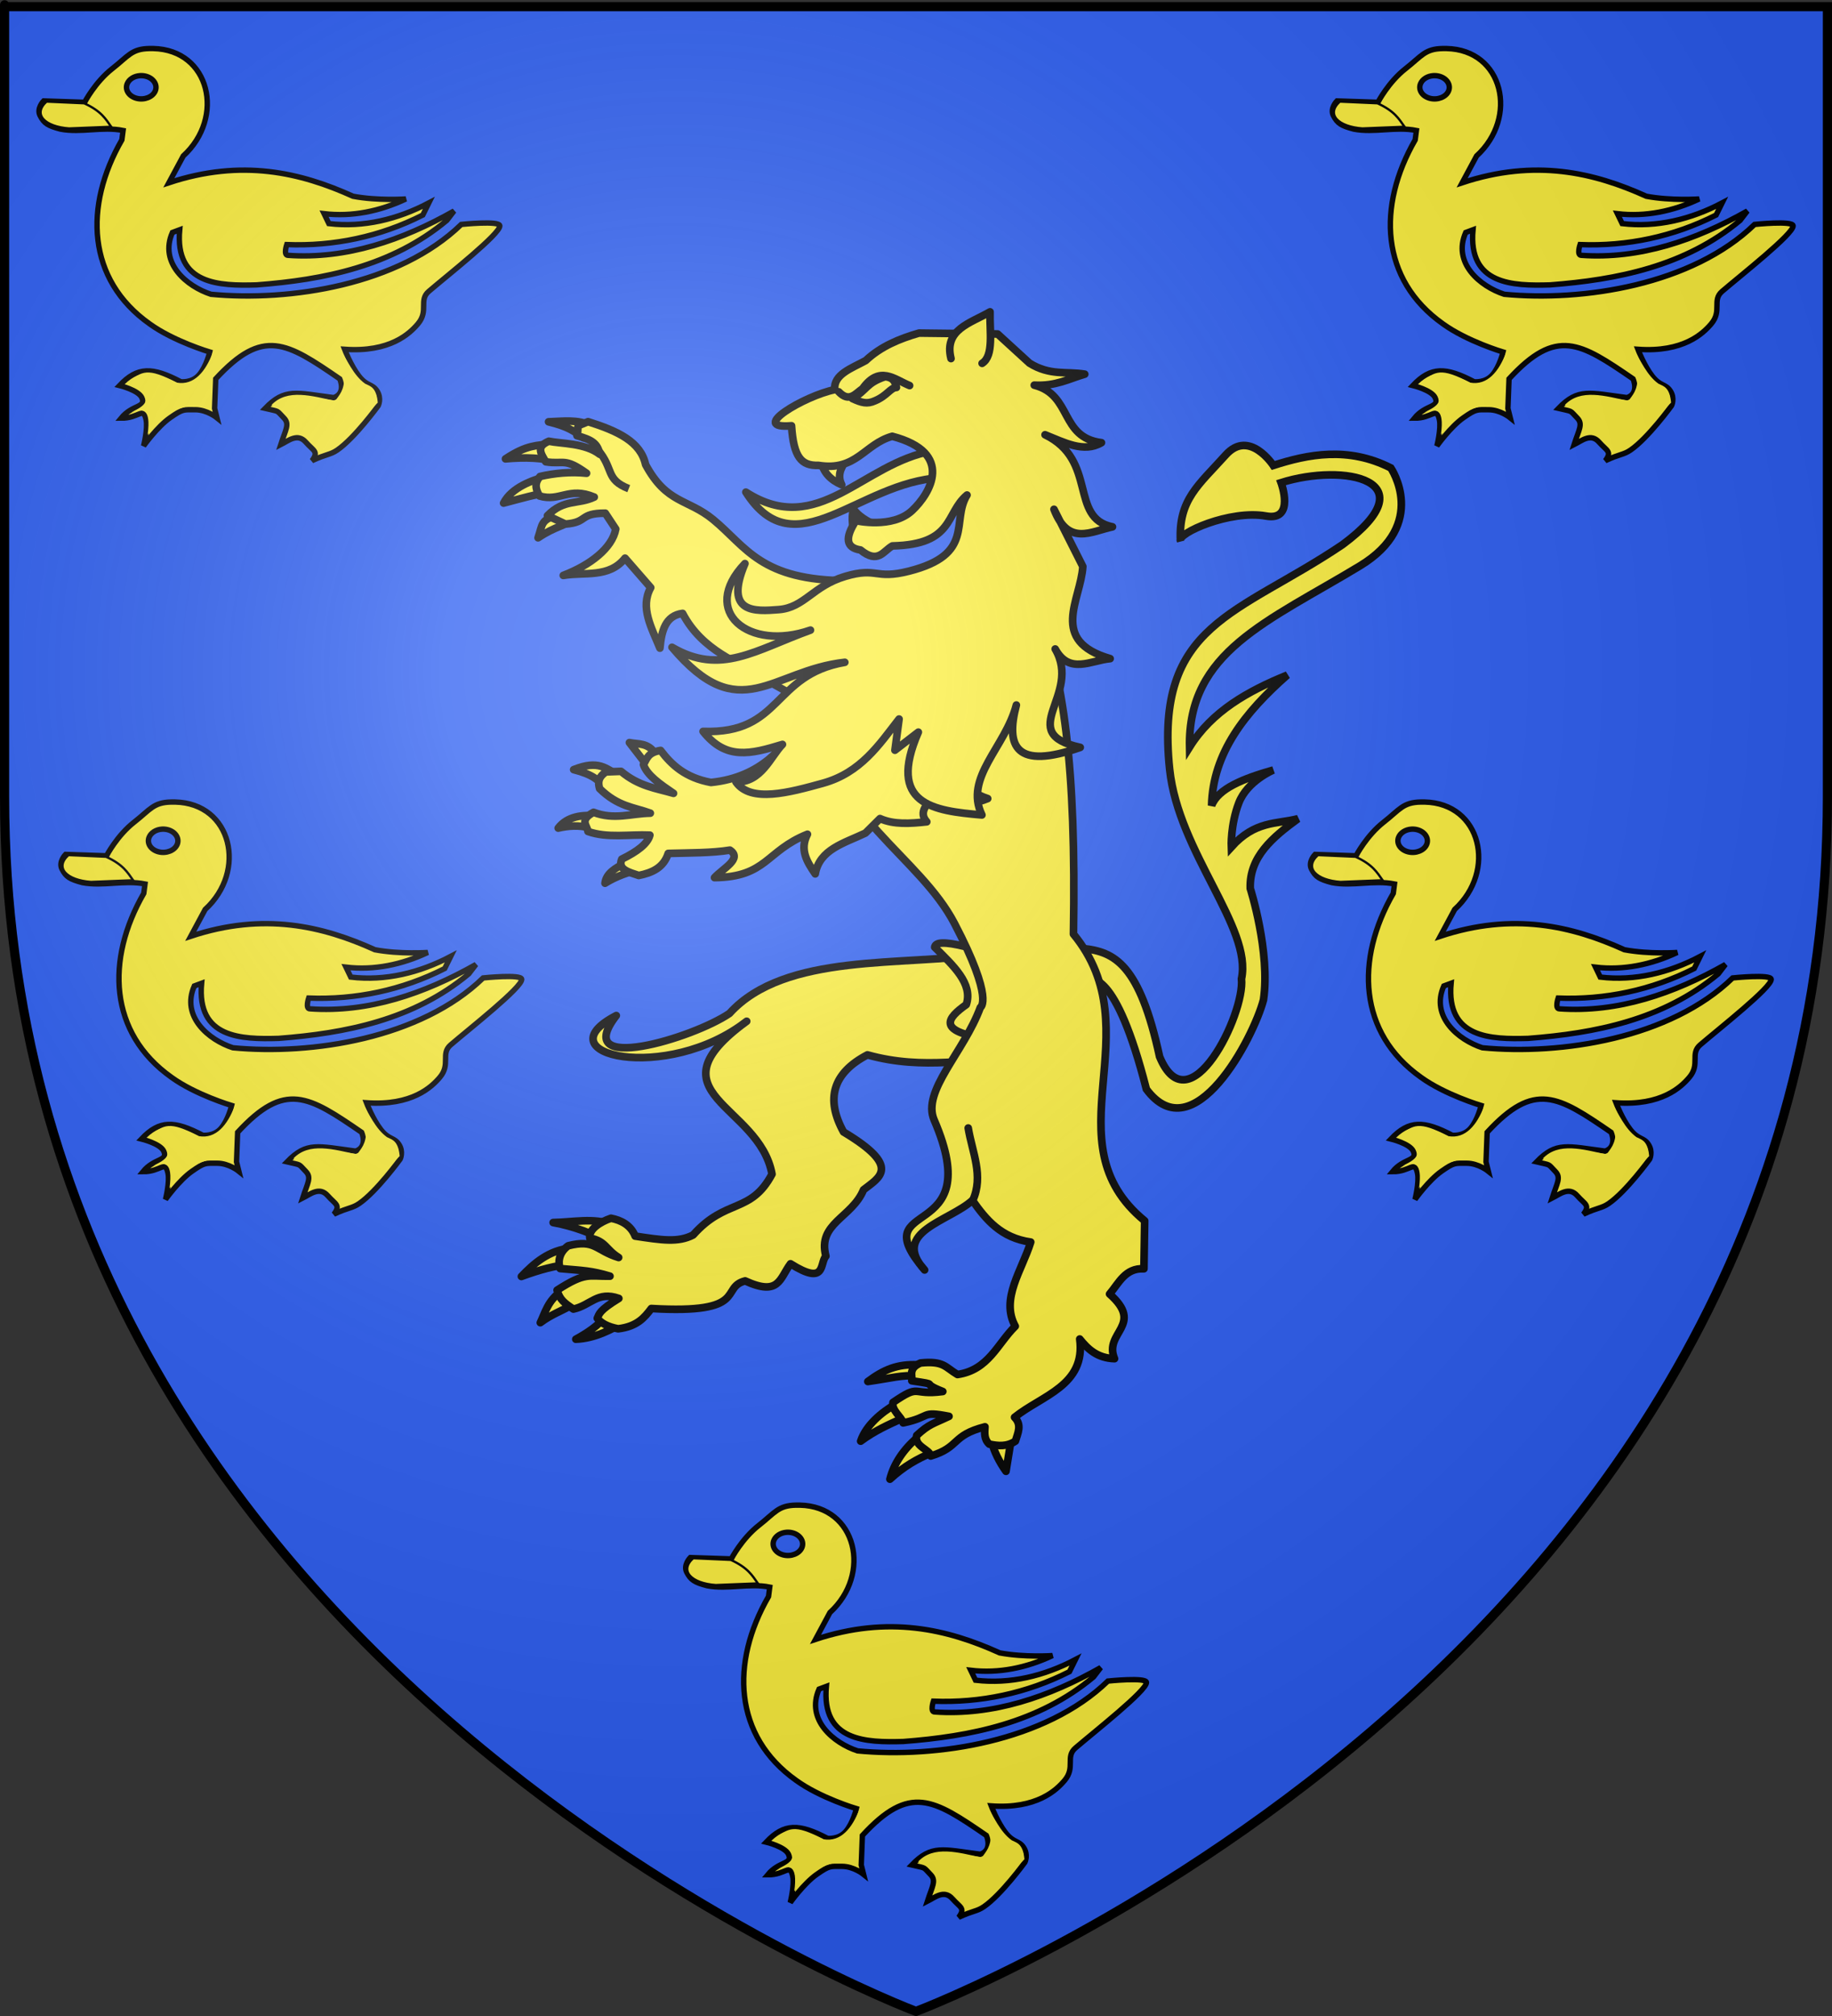<?xml version="1.0" encoding="UTF-8" standalone="no"?>
<svg
   xmlns:dc="http://purl.org/dc/elements/1.1/"
   xmlns:cc="http://web.resource.org/cc/"
   xmlns:rdf="http://www.w3.org/1999/02/22-rdf-syntax-ns#"
   xmlns:svg="http://www.w3.org/2000/svg"
   xmlns="http://www.w3.org/2000/svg"
   xmlns:xlink="http://www.w3.org/1999/xlink"
   xmlns:sodipodi="http://sodipodi.sourceforge.net/DTD/sodipodi-0.dtd"
   xmlns:inkscape="http://www.inkscape.org/namespaces/inkscape"
   height="660"
   width="600"
   version="1.0"
   id="svg2"
   sodipodi:version="0.32"
   inkscape:version="0.45.1"
   sodipodi:docname="Blason_ville_fr_Rignac_(Aveyron).svg"
   sodipodi:docbase="E:\Mes documents\Mes images\Héraldique\Réalisations\Communes européennes\France\12 - Aveyron"
   inkscape:export-filename="/Users/olivier/Desktop/Blason Rouge/Blason_Vide_3D.png"
   inkscape:export-xdpi="144"
   inkscape:export-ydpi="144"
   inkscape:output_extension="org.inkscape.output.svg.inkscape">
  <rect width="100%" height="100%" fill="#333333" stroke="none"/>
  <sodipodi:namedview
     inkscape:window-height="723"
     inkscape:window-width="1024"
     inkscape:pageshadow="2"
     inkscape:pageopacity="0.0"
     guidetolerance="10.0"
     gridtolerance="10.0"
     objecttolerance="10.0"
     borderopacity="1.0"
     bordercolor="#666666"
     pagecolor="#ffffff"
     id="base"
     showgrid="false"
     height="660px"
     inkscape:zoom="0.80151481"
     inkscape:cx="300"
     inkscape:cy="329.99986"
     inkscape:window-x="-4"
     inkscape:window-y="-4"
     inkscape:current-layer="layer3" />
  <desc
     id="desc4">Flag of Canton of Valais (Wallis)</desc>
  <defs
     id="defs6">
    <linearGradient
       id="linearGradient2893">
      <stop
         style="stop-color:white;stop-opacity:0.314;"
         offset="0"
         id="stop2895" />
      <stop
         id="stop2897"
         offset="0.19"
         style="stop-color:white;stop-opacity:0.251;" />
      <stop
         style="stop-color:#6b6b6b;stop-opacity:0.125;"
         offset="0.6"
         id="stop2901" />
      <stop
         style="stop-color:black;stop-opacity:0.125;"
         offset="1"
         id="stop2899" />
    </linearGradient>
    <radialGradient
       inkscape:collect="always"
       xlink:href="#linearGradient2893"
       id="radialGradient3163"
       gradientUnits="userSpaceOnUse"
       gradientTransform="matrix(1.353,0,0,1.349,-77.629,-85.747)"
       cx="221.445"
       cy="226.331"
       fx="221.445"
       fy="226.331"
       r="300" />
  </defs>
  <g
     inkscape:groupmode="layer"
     id="layer3"
     inkscape:label="Fond écu"
     style="display:inline">
    <path
       id="path2855"
       style="fill:#2b5df2;fill-opacity:1;fill-rule:evenodd;stroke:none;stroke-width:1px;stroke-linecap:butt;stroke-linejoin:miter;stroke-opacity:1"
       d="M 300,658.5 C 300,658.5 598.5,546.18 598.5,260.728 C 598.5,-24.723 598.5,2.176 598.5,2.176 L 1.5,2.176 L 1.5,260.728 C 1.5,546.18 300,658.5 300,658.5 z "
       sodipodi:nodetypes="cccccc" />
    <g
       id="g3178"
       transform="translate(163.687,100.883)"
       style="fill:#fcef3c;fill-opacity:1">
      <g
         style="fill:#fcef3c;fill-opacity:1;stroke:#000000;stroke-width:3.925;stroke-miterlimit:4;stroke-dasharray:none;stroke-opacity:1"
         transform="matrix(0.626,0.118,-0.118,0.626,28.994,-34.235)"
         id="g3046">
        <path
           d="M 325.011,344.379 C 327.553,343.463 339.117,335.946 366.241,394.098 C 396.148,421.712 415.485,357.991 416.912,337.863 C 415.919,313.024 399.624,282.82 399.624,282.82 C 396.067,266.891 406.098,254.844 417.111,243.078 C 406.598,247.991 395.649,248.094 386.112,263.744 C 386.112,263.744 383.529,252.616 385.715,240.694 C 387.901,228.771 400.022,220.823 400.022,220.823 C 385.79,227.945 373.84,235.447 372.203,244.668 C 367.771,217.809 380.365,194.192 398.035,171.543 C 379.634,183.396 363.401,196.984 355.511,217.246 C 345.447,169.253 382.973,146.52 424.264,109.545 C 455.255,81.795 430.623,57.086 430.623,57.086 C 406.947,50.18 387.318,58.137 371.01,67.022 C 371.01,67.022 355.39,50.728 345.973,66.227 C 335.051,84.201 326.316,93.314 331.268,113.917 C 328.714,110.512 353.294,93.408 372.203,93.251 C 387.425,93.125 376.574,74.97 376.574,74.97 C 406.481,58.954 451.453,59.431 413.534,100.405 C 367.327,146.095 325.877,157.988 347.562,230.361 C 359.879,271.466 404.467,302.447 403.797,329.318 C 408.964,346.68 391.637,409.788 369.818,376.413 C 350.935,331.681 337.128,327.713 320.809,329.103 L 325.011,344.379 z "
           style="fill:#fcef3c;fill-opacity:1;fill-rule:evenodd;stroke:#000000;stroke-width:3.925;stroke-linecap:butt;stroke-linejoin:miter;stroke-miterlimit:4;stroke-dasharray:none;stroke-opacity:1;display:inline"
           id="path2030"
           sodipodi:nodetypes="ccccccsccccsccscsccscccc" />
      </g>
      <path
         id="path3249"
         style="fill:#fcef3c;fill-opacity:1;fill-rule:evenodd;stroke:#000000;stroke-width:2.5;stroke-linecap:round;stroke-linejoin:round;stroke-miterlimit:4;stroke-dasharray:none;stroke-opacity:1"
         d="M 15.357,55.115 C 10.802,56.187 3.855,58.714 1.25,63.817 C 7.216,62.243 11.945,60.916 16.152,60.238 L 15.357,55.115 z " />
      <path
         id="path3247"
         style="fill:#fcef3c;fill-opacity:1;fill-rule:evenodd;stroke:#000000;stroke-width:2.5;stroke-linecap:round;stroke-linejoin:round;stroke-miterlimit:4;stroke-dasharray:none;stroke-opacity:1"
         d="M 16.79,44.324 C 12.17,45.11 8.976,44.599 1.863,49.339 C 8.027,48.772 14.528,48.937 18.459,50.444 L 16.79,44.324 z " />
      <path
         id="path3245"
         style="fill:#fcef3c;fill-opacity:1;fill-rule:evenodd;stroke:#000000;stroke-width:2.5;stroke-linecap:round;stroke-linejoin:round;stroke-miterlimit:4;stroke-dasharray:none;stroke-opacity:1"
         d="M 29.77,38.455 C 25.578,36.327 20.705,37.065 15.974,37.207 C 22.296,38.789 23.967,40.053 27.373,42.444 L 29.77,38.455 z " />
      <path
         id="path4220"
         style="fill:#fcef3c;fill-opacity:1;fill-rule:evenodd;stroke:#000000;stroke-width:2.5;stroke-linecap:round;stroke-linejoin:round;stroke-miterlimit:4;stroke-dasharray:none;stroke-opacity:1"
         d="M 19.272,67.517 C 13.227,69.362 14.092,70.675 12.532,75.183 C 18.309,71.266 21.85,71.226 24.302,68.798 L 19.272,67.517 z " />
      <path
         id="path3243"
         style="fill:#fcef3c;fill-opacity:1;fill-rule:evenodd;stroke:#000000;stroke-width:2.5;stroke-linecap:round;stroke-linejoin:round;stroke-miterlimit:4;stroke-dasharray:none;stroke-opacity:1"
         d="M 47.755,51.235 C 54.716,64.12 61.508,62.326 69.878,69.205 C 80.8,78.182 85.392,89.24 114.185,89.24 L 106.302,132.496 L 83.522,119.625 C 78.909,116.064 66.466,112.544 59.867,99.925 C 54.262,100.655 52.966,105.603 52.445,111.31 C 49.717,104.655 45.839,97.968 49.434,91.493 L 41.021,81.843 C 35.753,88.464 27.748,86.298 20.791,87.498 C 29.736,84.083 36.836,78.487 37.982,72.318 L 34.552,67.123 C 25.832,67.114 29.024,70.133 21.501,70.685 L 15.616,67.926 C 21.016,62.382 25.695,64.363 30.934,61.856 C 22.639,58.371 19.659,63.492 13.006,61.489 C 11.457,58.877 11.535,57.007 13.181,55.111 C 17.779,54.044 23.237,53.482 28.421,54.052 C 21.087,48.804 21.06,51.247 15.067,50.304 C 13.122,47.187 12.104,45.26 16.054,43.569 C 20.008,44.402 27.942,44.125 32.732,47.847 C 32.102,44.233 30.013,43.043 25.278,41.755 C 26.213,37.753 24.07,39.209 28.914,37.164 C 38.662,40.247 46.14,43.721 47.755,51.235 z " />
      <path
         id="path3534"
         style="fill:#fcef3c;fill-opacity:1;fill-rule:evenodd;stroke:#000000;stroke-width:2.5;stroke-linecap:round;stroke-linejoin:round;stroke-miterlimit:4;stroke-dasharray:none;stroke-opacity:1"
         d="M 34.81,329.666 C 32.731,332.925 28.185,335.767 24.899,337.552 C 31.246,337.304 36.756,334.26 40.737,331.986 L 34.81,329.666 z " />
      <path
         id="path3532"
         style="fill:#fcef3c;fill-opacity:1;fill-rule:evenodd;stroke:#000000;stroke-width:2.5;stroke-linecap:round;stroke-linejoin:round;stroke-miterlimit:4;stroke-dasharray:none;stroke-opacity:1"
         d="M 20.36,321.778 C 15.764,324.603 14.735,329.219 13.271,332.135 C 17.161,329.224 20.341,328.345 24.307,325.938 L 20.36,321.778 z " />
      <path
         id="path3530"
         style="fill:#fcef3c;fill-opacity:1;fill-rule:evenodd;stroke:#000000;stroke-width:2.5;stroke-linecap:round;stroke-linejoin:round;stroke-miterlimit:4;stroke-dasharray:none;stroke-opacity:1"
         d="M 23.296,307.747 C 16.114,308.323 11.006,312.855 7.073,317.006 C 12.995,314.858 18.171,313.337 23.783,312.992 C 27.618,311.151 23.119,308.259 23.296,307.747 z " />
      <path
         id="path3528"
         style="fill:#fcef3c;fill-opacity:1;fill-rule:evenodd;stroke:#000000;stroke-width:2.5;stroke-linecap:round;stroke-linejoin:round;stroke-miterlimit:4;stroke-dasharray:none;stroke-opacity:1"
         d="M 36.915,300.017 C 30.467,297.713 24.21,299.251 17.472,299.356 C 24.622,300.663 30.249,303.015 35.518,305.613 L 36.915,300.017 z " />
      <path
         id="path3524"
         style="fill:#fcef3c;fill-opacity:1;fill-rule:evenodd;stroke:#000000;stroke-width:2.5;stroke-linecap:round;stroke-linejoin:round;stroke-miterlimit:4;stroke-dasharray:none;stroke-opacity:1"
         d="M 159.461,211.352 C 132.276,215.601 93.529,210.726 75.217,230.899 C 63.354,239.003 23.015,251.169 38.157,231.589 C 13.453,244.402 54.593,253.948 80.86,233.46 C 48.219,257.243 85.031,260.576 89.153,283.513 C 82.159,296.615 74.097,291.311 63.323,303.42 C 58.364,306 52.939,305.086 44.332,303.798 C 42.908,300.213 39.77,298.592 36.42,297.951 C 32.968,299.093 28.986,301.611 29.489,304.452 C 34.736,305.405 34.659,308.157 38.924,310.8 C 31.315,308.476 31.257,304.704 22.384,306.967 C 18.919,309.51 19.182,312.91 19.761,314.418 C 27.322,315.105 29.892,315.058 36.086,316.912 C 29.049,317.036 28.138,315.447 18.769,321.491 C 19.587,324.58 21.231,325.783 24.11,327.685 C 29.762,326.464 31.969,321.714 38.986,324.196 C 32.425,328.213 32.602,329.268 31.929,330.697 C 33.189,332.293 35.347,333.494 38.773,334.138 C 44.932,333.404 47.363,330.5 49.622,327.496 C 81.812,329.376 71.964,320.588 80.358,318.461 C 91.525,323.557 91.614,317.727 95.212,312.857 C 107.007,320.242 104.686,312.704 106.799,310.345 C 103.947,299.562 115.338,297.811 119.129,288.631 C 124.262,284.552 131.794,281.203 112.582,269.701 C 106.618,258.863 109.051,250.4 120.4,244.459 C 139.186,249.687 154.112,245.357 170.968,245.806 L 159.461,211.352 z " />
      <path
         id="path3526"
         style="fill:#fcef3c;fill-opacity:1;fill-rule:evenodd;stroke:#000000;stroke-width:2.5;stroke-linecap:round;stroke-linejoin:round;stroke-miterlimit:4;stroke-dasharray:none;stroke-opacity:1"
         d="M 142.445,209.215 C 148.437,215.199 155.052,221.114 152.783,228.003 C 146.513,232.468 143.099,236.67 159.037,239.09 L 165.167,223.383 L 152.66,209.064 C 145.347,207.236 142.636,207.62 142.445,209.215 z " />
      <path
         id="path3536"
         style="fill:#fcef3c;fill-opacity:1;fill-rule:evenodd;stroke:#000000;stroke-width:2.5;stroke-linecap:round;stroke-linejoin:round;stroke-miterlimit:4;stroke-dasharray:none;stroke-opacity:1"
         d="M 137.037,345.949 C 130.225,345.574 125.649,347.564 120.539,351.401 C 128.39,350.281 131.531,349.204 136.88,349.565 L 137.037,345.949 z " />
      <path
         id="path3538"
         style="fill:#fcef3c;fill-opacity:1;fill-rule:evenodd;stroke:#000000;stroke-width:2.5;stroke-linecap:round;stroke-linejoin:round;stroke-miterlimit:4;stroke-dasharray:none;stroke-opacity:1"
         d="M 129.602,358.837 C 125.086,361.441 119.923,365.693 118.194,370.93 C 122.803,367.496 127.563,365.397 131.851,363.469 L 129.602,358.837 z " />
      <path
         id="path3540"
         style="fill:#fcef3c;fill-opacity:1;fill-rule:evenodd;stroke:#000000;stroke-width:2.5;stroke-linecap:round;stroke-linejoin:round;stroke-miterlimit:4;stroke-dasharray:none;stroke-opacity:1"
         d="M 136.757,369.754 C 132.351,373.463 129.056,378.24 127.775,383.373 C 132.42,379.147 136.512,376.805 141.612,374.655 L 136.757,369.754 z " />
      <path
         id="path3542"
         style="fill:#fcef3c;fill-opacity:1;fill-rule:evenodd;stroke:#000000;stroke-width:2.5;stroke-linecap:round;stroke-linejoin:round;stroke-miterlimit:4;stroke-dasharray:none;stroke-opacity:1"
         d="M 161.192,371.152 C 161.649,373.984 163.774,378.025 165.786,380.799 L 167.449,370.572 L 161.192,371.152 z " />
      <path
         sodipodi:nodetypes="cscsccccccccccccccccccccccccc"
         id="path3453"
         style="fill:#fcef3c;fill-opacity:1;fill-rule:evenodd;stroke:#000000;stroke-width:2.5;stroke-linecap:round;stroke-linejoin:round;stroke-miterlimit:4;stroke-dasharray:none;stroke-opacity:1"
         d="M 100.856,130.412 C 109.839,167.163 137.43,179.467 148.934,201.474 C 162.077,226.617 157.392,228.929 157.392,228.929 C 151.903,243.757 138.172,256.313 142.248,265.759 C 160.046,306.997 118.524,290.585 139.126,314.882 C 127.883,302.413 147.183,298.991 154.794,292.081 C 159.273,298.471 164.232,304.396 173.887,305.743 C 171.047,314.971 163.902,324.359 168.821,333.296 C 162.975,339.018 160.08,347.629 149.902,349.111 C 145.869,346.749 145.5,344.561 137.8,345.33 C 133.646,347.15 135.219,349.485 134.938,351.161 C 144.922,352.683 136.987,351.513 145.087,354.669 C 134.579,356.068 138.083,351.907 128.781,358.242 C 128.182,360.803 131.638,363.025 132.104,364.945 C 141.635,362.969 137.525,360.952 147.126,362.801 C 141.92,365.289 140.665,365.25 136.543,369.062 C 135.573,372.671 140.915,373.632 141.137,375.787 C 150.821,372.859 147.816,369.045 158.9,366.226 C 158.759,368.266 158.578,370.317 160.333,371.908 C 163.27,372.508 166.023,372.773 168.868,370.921 C 169.644,368.286 171.091,365.627 168.595,363.115 C 177.538,355.911 191.973,352.729 189.939,337.488 C 192.61,340.832 195.698,343.733 201.329,343.924 C 197.682,335.244 211.25,333.002 199.713,322.748 C 202.797,319.14 204.824,314.178 210.967,314.487 L 211.207,298.796 C 179.652,272.934 214.124,236.891 187.881,204.921 C 188.807,149.544 184.71,120.716 175.59,96.912 L 100.856,130.412 z " />
      <path
         id="path2264"
         style="fill:#fcef3c;fill-opacity:1;fill-rule:evenodd;stroke:#000000;stroke-width:2.5;stroke-linecap:round;stroke-linejoin:round;stroke-miterlimit:4;stroke-dasharray:none;stroke-opacity:1"
         d="M 51.056,145.993 C 48.5,142.129 45.394,142.856 42.45,142.23 L 48.091,149.534 L 51.056,145.993 z " />
      <path
         id="path2266"
         style="fill:#fcef3c;fill-opacity:1;fill-rule:evenodd;stroke:#000000;stroke-width:2.5;stroke-linecap:round;stroke-linejoin:round;stroke-miterlimit:4;stroke-dasharray:none;stroke-opacity:1"
         d="M 38.715,152.825 C 34.764,150.805 32.466,147.789 24.197,151.08 C 30.515,152.695 32.291,154.48 34.75,157.22 L 38.715,152.825 z " />
      <path
         id="path2268"
         style="fill:#fcef3c;fill-opacity:1;fill-rule:evenodd;stroke:#000000;stroke-width:2.5;stroke-linecap:round;stroke-linejoin:round;stroke-miterlimit:4;stroke-dasharray:none;stroke-opacity:1"
         d="M 31.992,166.307 C 27.314,165.71 22.107,166.317 19.13,170.218 C 22.542,169.449 25.974,169.195 29.451,170.159 L 31.992,166.307 z " />
      <path
         id="path2270"
         style="fill:#fcef3c;fill-opacity:1;fill-rule:evenodd;stroke:#000000;stroke-width:2.5;stroke-linecap:round;stroke-linejoin:round;stroke-miterlimit:4;stroke-dasharray:none;stroke-opacity:1"
         d="M 41.03,181.652 C 37.902,183.311 34.839,185.007 34.463,188.268 C 38.124,185.969 42.214,184.593 46.471,183.572 L 41.03,181.652 z " />
      <path
         id="path2262"
         style="fill:#fcef3c;fill-opacity:1;fill-rule:evenodd;stroke:#000000;stroke-width:2.5;stroke-linecap:round;stroke-linejoin:round;stroke-miterlimit:4;stroke-dasharray:none;stroke-opacity:1"
         d="M 52.663,144.79 C 48.388,145.48 48.172,147.604 47.054,149.41 C 48.195,152.918 52.561,155.879 56.904,158.843 C 51.198,157.182 45.532,156.57 39.704,151.644 L 34.755,151.829 C 31.999,153.729 32.199,155.518 32.688,157.297 C 38.765,163.255 43.876,163.346 49.3,165.334 C 43.138,165.403 37.456,167.66 30.706,165.048 C 25.924,167.628 28.642,169.331 28.875,171.324 C 35.239,173.585 42.376,172.217 49.156,172.528 C 48.453,175.292 45.063,177.891 39.951,180.385 C 38.517,183.762 42.251,184.634 45.519,185.732 C 49.889,184.847 53.662,183.177 55.16,178.511 C 62.118,178.316 69.454,178.399 75.355,177.43 C 79.578,180.213 73.114,183.395 70.323,186.439 C 87.472,186.248 87.125,177.675 100.765,172.235 C 98.128,177.245 100.592,181.252 103.314,185.208 C 104.729,177.147 112.756,175.196 119.747,171.853 L 124.525,167.101 C 129.004,169.114 134.379,168.757 139.844,168.162 C 137.046,165.109 139.568,161.856 144.44,158.516 C 151.714,162.845 156.004,162.123 159.796,160.557 C 143.958,155.462 155.317,139.803 154.891,128.722 L 131.066,110.009 L 87.88,147.886 C 83.702,151.207 77.828,154.404 69.16,155.282 C 60.764,153.72 56.269,149.551 52.663,144.79 z " />
      <g
         style="fill:#fcef3c;fill-opacity:1;stroke:#000000;stroke-width:2.5;stroke-miterlimit:4;stroke-dasharray:none;stroke-opacity:1"
         transform="matrix(0.984,-0.176,0.176,0.984,-23.517,33.088)"
         id="g2235">
        <path
           d="M 130.005,65.064 C 130.473,62.284 129.993,60.313 131.445,56.694 C 133.229,60.451 136.616,62.157 139.336,64.716"
           style="fill:#fcef3c;fill-opacity:1;fill-rule:evenodd;stroke:#000000;stroke-width:2.5;stroke-linecap:round;stroke-linejoin:round;stroke-miterlimit:4;stroke-dasharray:none;stroke-opacity:1"
           id="path2476" />
        <path
           d="M 160.416,42.561 C 136.954,42.385 118.459,64.3 97.739,45.064 C 109.144,72.927 134.536,48.312 161.376,51.673 L 160.416,42.561 z "
           style="fill:#fcef3c;fill-opacity:1;fill-rule:evenodd;stroke:#000000;stroke-width:2.5;stroke-linecap:round;stroke-linejoin:round;stroke-miterlimit:4;stroke-dasharray:none;stroke-opacity:1"
           id="path3447" />
        <path
           d="M 123.809,39.883 C 123.973,43.368 125.858,46.096 129.085,48.234 C 127.716,43.772 131.366,41.466 133.689,38.591"
           style="fill:#fcef3c;fill-opacity:1;fill-rule:evenodd;stroke:#000000;stroke-width:2.5;stroke-linecap:round;stroke-linejoin:round;stroke-miterlimit:4;stroke-dasharray:none;stroke-opacity:1"
           id="path2474" />
        <path
           d="M 134.071,127.056 L 130.933,136.876 L 139.527,132.397 C 125.174,153.944 139.775,158.613 155.261,162.766 C 151.56,149.636 166.722,142.288 172.7,129.311 C 166.744,142.101 168.751,150.243 190.868,146.652 C 170.244,138.122 194.565,129.949 188.462,113.475 C 191.512,122.644 199.326,119.211 205.633,119.765 C 186.821,110.461 199.56,99.145 202.129,88.477 L 196.122,68.372 C 198.564,81.152 206.86,77.643 213.98,77.408 C 200.432,72.065 213.136,55.11 197.542,43.831 C 203.309,47.406 208.988,51.981 215.28,49.637 C 202.077,45.54 208.703,32.571 196.922,27.221 C 203.817,28.843 208.446,27.161 213.835,26.589 C 208.114,24.558 202.49,25.141 196.647,19.838 L 188.051,8.608 L 162.758,3.777 C 156.144,4.477 149.722,5.835 143.994,9.56 C 138.973,11.269 132.779,12.119 132.305,17.157 C 122.204,17.402 101.856,24.967 116.294,26.303 C 115.14,36.588 117.172,39.818 122.668,40.619 C 134.574,44.832 138.745,36.377 148.174,35.509 C 167.449,44.433 157.116,56.194 150.279,60.611 C 142.848,65.412 131.591,60.616 131.591,60.616 C 126.909,65.565 126.835,68.802 131.369,70.327 C 136.258,76.015 138.698,71.911 141.902,70.858 C 162.051,74.006 160.777,63.358 168.899,58.761 C 162.134,66.284 168.241,78.372 145.745,79.955 C 134.128,80.777 135.989,76.738 124.938,77.959 C 113.887,79.18 110.002,85.693 101.542,84.839 C 93.98,84.076 83.516,83.086 93.323,68.05 C 75.737,80.891 89.504,96.682 110.618,93.279 C 91.611,96.533 79.051,102.86 64.973,90.824 C 82.312,120.833 95.657,104.002 119.839,105.641 C 95.614,105.494 95.561,125.235 70.14,119.74 C 75.85,130.386 84.087,129.825 94.996,128.515 C 90.521,131.66 85.995,139.651 77.827,137.934 C 81.35,145.605 94.46,144.41 105.771,143.36 C 118.64,142.166 126.194,134.14 134.071,127.056 z "
           style="fill:#fcef3c;fill-opacity:1;fill-rule:evenodd;stroke:#000000;stroke-width:2.5;stroke-linecap:round;stroke-linejoin:round;stroke-miterlimit:4;stroke-dasharray:none;stroke-opacity:1"
           id="path2462" />
        <path
           d="M 171.602,13.842 C 170.912,4.048 179.959,3.547 186.892,1.028 C 185.61,7.228 185.681,15.402 181.363,17.174"
           style="fill:#fcef3c;fill-opacity:1;fill-rule:evenodd;stroke:#000000;stroke-width:2.5;stroke-linecap:round;stroke-linejoin:round;stroke-miterlimit:4;stroke-dasharray:none;stroke-opacity:1"
           id="path2472" />
        <path
           sodipodi:nodetypes="ccc"
           d="M 133.486,18.083 C 136.257,22.26 138.774,19.602 141.346,18.443 C 148.157,11.796 152.124,17.248 156.689,20.157"
           style="fill:#fcef3c;fill-opacity:1;fill-rule:evenodd;stroke:#000000;stroke-width:2.5;stroke-linecap:round;stroke-linejoin:round;stroke-miterlimit:4;stroke-dasharray:none;stroke-opacity:1"
           id="path3449" />
        <path
           d="M 137.508,21.059 C 140.265,22.99 141.945,23.754 144.604,23.081 C 148.922,22.125 150.367,19.736 152.336,20.015 C 152.271,18.297 152.024,16.644 149.291,15.882 C 142.734,16.846 142.882,19.07 137.508,21.059 z "
           style="fill:#fcef3c;fill-opacity:1;fill-rule:evenodd;stroke:#000000;stroke-width:2.5;stroke-linecap:round;stroke-linejoin:round;stroke-miterlimit:4;stroke-dasharray:none;stroke-opacity:1"
           id="path3451" />
      </g>
      <path
         id="path3518"
         style="fill:#fcef3c;fill-opacity:1;fill-rule:evenodd;stroke:#000000;stroke-width:2.5;stroke-linecap:round;stroke-linejoin:round;stroke-miterlimit:4;stroke-dasharray:none;stroke-opacity:1"
         d="M 154.885,292.148 C 158.564,284.079 154.697,276.292 153.415,268.408" />
      <path
         id="path4248"
         style="fill:#fcef3c;fill-opacity:1;fill-rule:evenodd;stroke:#000000;stroke-width:2.5;stroke-linecap:butt;stroke-linejoin:miter;stroke-miterlimit:4;stroke-dasharray:none;stroke-opacity:1"
         d="M 32.191,46.467 C 37.438,52.718 34.52,56.062 42.231,59.097" />
    </g>
    <g
       id="g4325"
       transform="translate(-3.488,0)">
      <g
         transform="matrix(0.285,0,0,0.285,15.368,14.978)"
         id="g4197">
        <g
           id="g4199"
           inkscape:label="Fond écu"
           transform="translate(-34.308,-70)" />
        <g
           id="g4201"
           inkscape:label="Meubles"
           transform="translate(-34.308,-70)">
          <g
             id="g2197"
             transform="matrix(2.64,0,0,2.64,-508.017,-822.93)">
            <path
               id="path4230"
               d="M 254.663,339.444 C 246.86,339.577 245.492,342.734 238.493,348.21 C 231.029,354.052 226.478,362.837 226.478,362.837 L 208.638,362.246 C 208.638,362.246 205.44,365.465 207.09,368.651 C 208.845,372.038 210.469,373.05 215.969,374.511 C 224.859,376.234 234.225,373.294 243.218,375.101 L 242.689,379.189 C 226.098,407.949 227.466,439.889 254.745,459.225 C 265.222,466.82 280.935,471.489 280.935,471.489 C 280.935,471.489 279.475,477.74 276.332,481.392 C 273.189,485.043 268.349,484.435 268.349,484.435 C 256.006,477.968 249.519,477.767 241.67,486.07 C 241.67,486.07 249.873,488.076 251.364,491.339 C 253.393,495.779 247.267,494.232 242.322,500.288 C 250.22,500.368 251.989,495.003 253.238,501.015 C 254.033,504.843 252.138,512.37 252.138,512.37 C 252.138,512.37 258.034,504.049 263.665,500.106 C 269.296,496.163 269.555,496.609 274.662,496.609 C 279.77,496.609 284.071,500.106 284.071,500.106 L 283.053,496.018 L 283.542,483.163 C 304.214,460.721 314.403,467.315 337.51,483.163 C 337.51,483.163 340.403,489.441 334.903,491.339 C 318.394,489.207 313.649,487.126 305.047,496.018 C 311.633,497.577 309.728,496.615 313.193,500.152 C 315.833,502.845 313.967,505.217 311.849,511.78 C 315.183,510.095 319.157,506.609 322.765,510.735 C 326.065,514.508 328.496,514.725 325.453,518.775 C 331.757,515.813 333.302,516.299 336.451,514.142 C 344.031,508.949 354.291,494.837 354.291,494.837 C 354.291,494.837 355.857,491.645 353.761,488.432 C 351.666,485.219 349.436,486.51 345.9,481.982 C 342.364,477.455 339.628,470.308 339.628,470.308 C 359.413,471.701 367.97,463.474 371.561,459.225 C 376.401,453.498 371.763,448.972 376.285,445.098 C 384.671,437.916 407.354,420.116 407.2,416.573 C 407.098,414.239 390.419,415.982 390.419,415.982 C 363.298,442.289 315.799,449.661 281.464,446.37 C 270.967,442.955 258.806,432.814 264.683,419.48 L 267.86,418.299 C 265.67,442.249 285.15,442.752 301.382,442.282 C 330.512,440.061 360.167,434.235 384.146,414.211 L 387.283,410.122 C 364.852,422.832 340.386,431.246 314.986,429.427 C 312.89,429.427 314.456,424.749 314.456,424.749 C 334.83,425.54 355.083,421.332 373.679,411.894 L 376.285,406.625 C 362.693,413.77 347.836,417.404 332.785,415.619 L 330.708,411.303 C 342.907,412.743 355.042,410.212 366.306,404.899 C 366.306,404.899 354.163,405.762 343.293,403.718 C 320.502,393.392 294.887,387.325 263.135,397.858 L 269.408,386.184 C 287.752,369.446 281.074,339.97 256.333,339.444 C 255.752,339.425 255.184,339.435 254.663,339.444 z M 250.55,351.254 C 251.381,351.197 252.231,351.265 253.075,351.481 C 256.449,352.344 258.325,355.227 257.229,357.886 C 256.135,360.542 252.496,361.969 249.124,361.111 C 245.75,360.247 243.915,357.41 245.01,354.751 C 245.832,352.757 248.054,351.424 250.55,351.254 z "
               style="fill:#fcef3c;fill-opacity:1;fill-rule:evenodd;stroke:#000000;stroke-width:2.347;stroke-linecap:butt;stroke-linejoin:miter;stroke-miterlimit:4;stroke-dasharray:none;stroke-opacity:1" />
            <path
               sodipodi:nodetypes="ccccc"
               id="path2277"
               d="M 226.26,363.261 C 233.75,366.669 235.612,370.078 238.049,373.486 L 219.711,374.217 C 209.177,373.462 203.741,368.096 209.887,362.53 L 226.26,363.261 z "
               style="fill:#fdef3c;fill-opacity:1;fill-rule:evenodd;stroke:#000000;stroke-width:1px;stroke-linecap:butt;stroke-linejoin:miter;stroke-opacity:1" />
            <g
               id="g5206"
               transform="matrix(0.864,0,0,0.964,-144.879,7.516)">
              <path
                 style="fill:#fdef3c;fill-opacity:1;fill-rule:evenodd;stroke:none;stroke-width:1px;stroke-linecap:butt;stroke-linejoin:miter;stroke-opacity:1"
                 d="M 494.347,481.595 C 490.73,490.1 484.964,496.456 476.348,495.14 C 461.042,488.06 458.993,490.131 451.569,494.789 C 465.272,502.04 461.337,505.089 453.528,508.426 C 458.582,507.051 463.48,505.99 461.548,518.588 C 469.984,508.947 480.78,502.601 493.46,506.91 L 493.995,492.738 L 504.066,483.646 L 494.347,481.595 z "
                 id="path5208"
                 sodipodi:nodetypes="ccccccccc" />
              <path
                 style="fill:#fdef3c;fill-opacity:1;fill-rule:evenodd;stroke:none;stroke-width:1px;stroke-linecap:butt;stroke-linejoin:miter;stroke-opacity:1"
                 d="M 535.714,478.434 L 560.671,492.362 C 560.593,498.948 558.052,500.61 556.071,503.39 C 544.204,501.117 531.899,497.751 523.929,505.219 C 534.241,508.263 534.152,513.039 532.5,518.076 C 539.119,515.886 543.941,520.884 548.571,526.648 C 559.86,525.73 568.006,512.241 577.5,504.148 C 576.752,497.105 573.756,496.809 571.071,495.576 C 565.227,491.778 562.225,485.138 558.214,479.505 L 535.714,478.434 z "
                 id="path5210"
                 sodipodi:nodetypes="cccccccccc" />
            </g>
          </g>
        </g>
        <g
           id="g4209"
           inkscape:label="Reflet final"
           transform="translate(-34.308,-70)" />
        <g
           id="g4211"
           inkscape:label="Contour final"
           transform="translate(-34.308,-70)" />
      </g>
      <g
         transform="matrix(0.285,0,0,0.285,438.941,14.978)"
         id="g4213"
         style="display:inline">
        <g
           id="g4215"
           inkscape:label="Fond écu"
           transform="translate(-34.308,-70)" />
        <g
           id="g4217"
           inkscape:label="Meubles"
           transform="translate(-34.308,-70)">
          <g
             id="g4219"
             transform="matrix(2.64,0,0,2.64,-508.017,-822.93)">
            <path
               id="path4221"
               d="M 254.663,339.444 C 246.86,339.577 245.492,342.734 238.493,348.21 C 231.029,354.052 226.478,362.837 226.478,362.837 L 208.638,362.246 C 208.638,362.246 205.44,365.465 207.09,368.651 C 208.845,372.038 210.469,373.05 215.969,374.511 C 224.859,376.234 234.225,373.294 243.218,375.101 L 242.689,379.189 C 226.098,407.949 227.466,439.889 254.745,459.225 C 265.222,466.82 280.935,471.489 280.935,471.489 C 280.935,471.489 279.475,477.74 276.332,481.392 C 273.189,485.043 268.349,484.435 268.349,484.435 C 256.006,477.968 249.519,477.767 241.67,486.07 C 241.67,486.07 249.873,488.076 251.364,491.339 C 253.393,495.779 247.267,494.232 242.322,500.288 C 250.22,500.368 251.989,495.003 253.238,501.015 C 254.033,504.843 252.138,512.37 252.138,512.37 C 252.138,512.37 258.034,504.049 263.665,500.106 C 269.296,496.163 269.555,496.609 274.662,496.609 C 279.77,496.609 284.071,500.106 284.071,500.106 L 283.053,496.018 L 283.542,483.163 C 304.214,460.721 314.403,467.315 337.51,483.163 C 337.51,483.163 340.403,489.441 334.903,491.339 C 318.394,489.207 313.649,487.126 305.047,496.018 C 311.633,497.577 309.728,496.615 313.193,500.152 C 315.833,502.845 313.967,505.217 311.849,511.78 C 315.183,510.095 319.157,506.609 322.765,510.735 C 326.065,514.508 328.496,514.725 325.453,518.775 C 331.757,515.813 333.302,516.299 336.451,514.142 C 344.031,508.949 354.291,494.837 354.291,494.837 C 354.291,494.837 355.857,491.645 353.761,488.432 C 351.666,485.219 349.436,486.51 345.9,481.982 C 342.364,477.455 339.628,470.308 339.628,470.308 C 359.413,471.701 367.97,463.474 371.561,459.225 C 376.401,453.498 371.763,448.972 376.285,445.098 C 384.671,437.916 407.354,420.116 407.2,416.573 C 407.098,414.239 390.419,415.982 390.419,415.982 C 363.298,442.289 315.799,449.661 281.464,446.37 C 270.967,442.955 258.806,432.814 264.683,419.48 L 267.86,418.299 C 265.67,442.249 285.15,442.752 301.382,442.282 C 330.512,440.061 360.167,434.235 384.146,414.211 L 387.283,410.122 C 364.852,422.832 340.386,431.246 314.986,429.427 C 312.89,429.427 314.456,424.749 314.456,424.749 C 334.83,425.54 355.083,421.332 373.679,411.894 L 376.285,406.625 C 362.693,413.77 347.836,417.404 332.785,415.619 L 330.708,411.303 C 342.907,412.743 355.042,410.212 366.306,404.899 C 366.306,404.899 354.163,405.762 343.293,403.718 C 320.502,393.392 294.887,387.325 263.135,397.858 L 269.408,386.184 C 287.752,369.446 281.074,339.97 256.333,339.444 C 255.752,339.425 255.184,339.435 254.663,339.444 z M 250.55,351.254 C 251.381,351.197 252.231,351.265 253.075,351.481 C 256.449,352.344 258.325,355.227 257.229,357.886 C 256.135,360.542 252.496,361.969 249.124,361.111 C 245.75,360.247 243.915,357.41 245.01,354.751 C 245.832,352.757 248.054,351.424 250.55,351.254 z "
               style="fill:#fcef3c;fill-opacity:1;fill-rule:evenodd;stroke:#000000;stroke-width:2.347;stroke-linecap:butt;stroke-linejoin:miter;stroke-miterlimit:4;stroke-dasharray:none;stroke-opacity:1" />
            <path
               sodipodi:nodetypes="ccccc"
               id="path4223"
               d="M 226.26,363.261 C 233.75,366.669 235.612,370.078 238.049,373.486 L 219.711,374.217 C 209.177,373.462 203.741,368.096 209.887,362.53 L 226.26,363.261 z "
               style="fill:#fdef3c;fill-opacity:1;fill-rule:evenodd;stroke:#000000;stroke-width:1px;stroke-linecap:butt;stroke-linejoin:miter;stroke-opacity:1" />
            <g
               id="g4225"
               transform="matrix(0.864,0,0,0.964,-144.879,7.516)">
              <path
                 style="fill:#fdef3c;fill-opacity:1;fill-rule:evenodd;stroke:none;stroke-width:1px;stroke-linecap:butt;stroke-linejoin:miter;stroke-opacity:1"
                 d="M 494.347,481.595 C 490.73,490.1 484.964,496.456 476.348,495.14 C 461.042,488.06 458.993,490.131 451.569,494.789 C 465.272,502.04 461.337,505.089 453.528,508.426 C 458.582,507.051 463.48,505.99 461.548,518.588 C 469.984,508.947 480.78,502.601 493.46,506.91 L 493.995,492.738 L 504.066,483.646 L 494.347,481.595 z "
                 id="path4227"
                 sodipodi:nodetypes="ccccccccc" />
              <path
                 style="fill:#fdef3c;fill-opacity:1;fill-rule:evenodd;stroke:none;stroke-width:1px;stroke-linecap:butt;stroke-linejoin:miter;stroke-opacity:1"
                 d="M 535.714,478.434 L 560.671,492.362 C 560.593,498.948 558.052,500.61 556.071,503.39 C 544.204,501.117 531.899,497.751 523.929,505.219 C 534.241,508.263 534.152,513.039 532.5,518.076 C 539.119,515.886 543.941,520.884 548.571,526.648 C 559.86,525.73 568.006,512.241 577.5,504.148 C 576.752,497.105 573.756,496.809 571.071,495.576 C 565.227,491.778 562.225,485.138 558.214,479.505 L 535.714,478.434 z "
                 id="path4229"
                 sodipodi:nodetypes="cccccccccc" />
            </g>
          </g>
        </g>
        <g
           id="g4231"
           inkscape:label="Reflet final"
           transform="translate(-34.308,-70)" />
        <g
           id="g4233"
           inkscape:label="Contour final"
           transform="translate(-34.308,-70)" />
      </g>
    </g>
    <g
       id="g4301"
       transform="translate(0.567,-16.843)">
      <g
         transform="matrix(0.285,0,0,0.285,427.712,278.5)"
         id="g4235"
         style="display:inline">
        <g
           id="g4237"
           inkscape:label="Fond écu"
           transform="translate(-34.308,-70)" />
        <g
           id="g4239"
           inkscape:label="Meubles"
           transform="translate(-34.308,-70)">
          <g
             id="g4241"
             transform="matrix(2.64,0,0,2.64,-508.017,-822.93)">
            <path
               id="path4243"
               d="M 254.663,339.444 C 246.86,339.577 245.492,342.734 238.493,348.21 C 231.029,354.052 226.478,362.837 226.478,362.837 L 208.638,362.246 C 208.638,362.246 205.44,365.465 207.09,368.651 C 208.845,372.038 210.469,373.05 215.969,374.511 C 224.859,376.234 234.225,373.294 243.218,375.101 L 242.689,379.189 C 226.098,407.949 227.466,439.889 254.745,459.225 C 265.222,466.82 280.935,471.489 280.935,471.489 C 280.935,471.489 279.475,477.74 276.332,481.392 C 273.189,485.043 268.349,484.435 268.349,484.435 C 256.006,477.968 249.519,477.767 241.67,486.07 C 241.67,486.07 249.873,488.076 251.364,491.339 C 253.393,495.779 247.267,494.232 242.322,500.288 C 250.22,500.368 251.989,495.003 253.238,501.015 C 254.033,504.843 252.138,512.37 252.138,512.37 C 252.138,512.37 258.034,504.049 263.665,500.106 C 269.296,496.163 269.555,496.609 274.662,496.609 C 279.77,496.609 284.071,500.106 284.071,500.106 L 283.053,496.018 L 283.542,483.163 C 304.214,460.721 314.403,467.315 337.51,483.163 C 337.51,483.163 340.403,489.441 334.903,491.339 C 318.394,489.207 313.649,487.126 305.047,496.018 C 311.633,497.577 309.728,496.615 313.193,500.152 C 315.833,502.845 313.967,505.217 311.849,511.78 C 315.183,510.095 319.157,506.609 322.765,510.735 C 326.065,514.508 328.496,514.725 325.453,518.775 C 331.757,515.813 333.302,516.299 336.451,514.142 C 344.031,508.949 354.291,494.837 354.291,494.837 C 354.291,494.837 355.857,491.645 353.761,488.432 C 351.666,485.219 349.436,486.51 345.9,481.982 C 342.364,477.455 339.628,470.308 339.628,470.308 C 359.413,471.701 367.97,463.474 371.561,459.225 C 376.401,453.498 371.763,448.972 376.285,445.098 C 384.671,437.916 407.354,420.116 407.2,416.573 C 407.098,414.239 390.419,415.982 390.419,415.982 C 363.298,442.289 315.799,449.661 281.464,446.37 C 270.967,442.955 258.806,432.814 264.683,419.48 L 267.86,418.299 C 265.67,442.249 285.15,442.752 301.382,442.282 C 330.512,440.061 360.167,434.235 384.146,414.211 L 387.283,410.122 C 364.852,422.832 340.386,431.246 314.986,429.427 C 312.89,429.427 314.456,424.749 314.456,424.749 C 334.83,425.54 355.083,421.332 373.679,411.894 L 376.285,406.625 C 362.693,413.77 347.836,417.404 332.785,415.619 L 330.708,411.303 C 342.907,412.743 355.042,410.212 366.306,404.899 C 366.306,404.899 354.163,405.762 343.293,403.718 C 320.502,393.392 294.887,387.325 263.135,397.858 L 269.408,386.184 C 287.752,369.446 281.074,339.97 256.333,339.444 C 255.752,339.425 255.184,339.435 254.663,339.444 z M 250.55,351.254 C 251.381,351.197 252.231,351.265 253.075,351.481 C 256.449,352.344 258.325,355.227 257.229,357.886 C 256.135,360.542 252.496,361.969 249.124,361.111 C 245.75,360.247 243.915,357.41 245.01,354.751 C 245.832,352.757 248.054,351.424 250.55,351.254 z "
               style="fill:#fcef3c;fill-opacity:1;fill-rule:evenodd;stroke:#000000;stroke-width:2.347;stroke-linecap:butt;stroke-linejoin:miter;stroke-miterlimit:4;stroke-dasharray:none;stroke-opacity:1" />
            <path
               sodipodi:nodetypes="ccccc"
               id="path4245"
               d="M 226.26,363.261 C 233.75,366.669 235.612,370.078 238.049,373.486 L 219.711,374.217 C 209.177,373.462 203.741,368.096 209.887,362.53 L 226.26,363.261 z "
               style="fill:#fdef3c;fill-opacity:1;fill-rule:evenodd;stroke:#000000;stroke-width:1px;stroke-linecap:butt;stroke-linejoin:miter;stroke-opacity:1" />
            <g
               id="g4247"
               transform="matrix(0.864,0,0,0.964,-144.879,7.516)">
              <path
                 style="fill:#fdef3c;fill-opacity:1;fill-rule:evenodd;stroke:none;stroke-width:1px;stroke-linecap:butt;stroke-linejoin:miter;stroke-opacity:1"
                 d="M 494.347,481.595 C 490.73,490.1 484.964,496.456 476.348,495.14 C 461.042,488.06 458.993,490.131 451.569,494.789 C 465.272,502.04 461.337,505.089 453.528,508.426 C 458.582,507.051 463.48,505.99 461.548,518.588 C 469.984,508.947 480.78,502.601 493.46,506.91 L 493.995,492.738 L 504.066,483.646 L 494.347,481.595 z "
                 id="path4249"
                 sodipodi:nodetypes="ccccccccc" />
              <path
                 style="fill:#fdef3c;fill-opacity:1;fill-rule:evenodd;stroke:none;stroke-width:1px;stroke-linecap:butt;stroke-linejoin:miter;stroke-opacity:1"
                 d="M 535.714,478.434 L 560.671,492.362 C 560.593,498.948 558.052,500.61 556.071,503.39 C 544.204,501.117 531.899,497.751 523.929,505.219 C 534.241,508.263 534.152,513.039 532.5,518.076 C 539.119,515.886 543.941,520.884 548.571,526.648 C 559.86,525.73 568.006,512.241 577.5,504.148 C 576.752,497.105 573.756,496.809 571.071,495.576 C 565.227,491.778 562.225,485.138 558.214,479.505 L 535.714,478.434 z "
                 id="path4251"
                 sodipodi:nodetypes="cccccccccc" />
            </g>
          </g>
        </g>
        <g
           id="g4253"
           inkscape:label="Reflet final"
           transform="translate(-34.308,-70)" />
        <g
           id="g4255"
           inkscape:label="Contour final"
           transform="translate(-34.308,-70)" />
      </g>
      <g
         transform="matrix(0.285,0,0,0.285,18.487,278.499)"
         id="g4257"
         style="display:inline">
        <g
           id="g4259"
           inkscape:label="Fond écu"
           transform="translate(-34.308,-70)" />
        <g
           id="g4261"
           inkscape:label="Meubles"
           transform="translate(-34.308,-70)">
          <g
             id="g4263"
             transform="matrix(2.64,0,0,2.64,-508.017,-822.93)">
            <path
               id="path4265"
               d="M 254.663,339.444 C 246.86,339.577 245.492,342.734 238.493,348.21 C 231.029,354.052 226.478,362.837 226.478,362.837 L 208.638,362.246 C 208.638,362.246 205.44,365.465 207.09,368.651 C 208.845,372.038 210.469,373.05 215.969,374.511 C 224.859,376.234 234.225,373.294 243.218,375.101 L 242.689,379.189 C 226.098,407.949 227.466,439.889 254.745,459.225 C 265.222,466.82 280.935,471.489 280.935,471.489 C 280.935,471.489 279.475,477.74 276.332,481.392 C 273.189,485.043 268.349,484.435 268.349,484.435 C 256.006,477.968 249.519,477.767 241.67,486.07 C 241.67,486.07 249.873,488.076 251.364,491.339 C 253.393,495.779 247.267,494.232 242.322,500.288 C 250.22,500.368 251.989,495.003 253.238,501.015 C 254.033,504.843 252.138,512.37 252.138,512.37 C 252.138,512.37 258.034,504.049 263.665,500.106 C 269.296,496.163 269.555,496.609 274.662,496.609 C 279.77,496.609 284.071,500.106 284.071,500.106 L 283.053,496.018 L 283.542,483.163 C 304.214,460.721 314.403,467.315 337.51,483.163 C 337.51,483.163 340.403,489.441 334.903,491.339 C 318.394,489.207 313.649,487.126 305.047,496.018 C 311.633,497.577 309.728,496.615 313.193,500.152 C 315.833,502.845 313.967,505.217 311.849,511.78 C 315.183,510.095 319.157,506.609 322.765,510.735 C 326.065,514.508 328.496,514.725 325.453,518.775 C 331.757,515.813 333.302,516.299 336.451,514.142 C 344.031,508.949 354.291,494.837 354.291,494.837 C 354.291,494.837 355.857,491.645 353.761,488.432 C 351.666,485.219 349.436,486.51 345.9,481.982 C 342.364,477.455 339.628,470.308 339.628,470.308 C 359.413,471.701 367.97,463.474 371.561,459.225 C 376.401,453.498 371.763,448.972 376.285,445.098 C 384.671,437.916 407.354,420.116 407.2,416.573 C 407.098,414.239 390.419,415.982 390.419,415.982 C 363.298,442.289 315.799,449.661 281.464,446.37 C 270.967,442.955 258.806,432.814 264.683,419.48 L 267.86,418.299 C 265.67,442.249 285.15,442.752 301.382,442.282 C 330.512,440.061 360.167,434.235 384.146,414.211 L 387.283,410.122 C 364.852,422.832 340.386,431.246 314.986,429.427 C 312.89,429.427 314.456,424.749 314.456,424.749 C 334.83,425.54 355.083,421.332 373.679,411.894 L 376.285,406.625 C 362.693,413.77 347.836,417.404 332.785,415.619 L 330.708,411.303 C 342.907,412.743 355.042,410.212 366.306,404.899 C 366.306,404.899 354.163,405.762 343.293,403.718 C 320.502,393.392 294.887,387.325 263.135,397.858 L 269.408,386.184 C 287.752,369.446 281.074,339.97 256.333,339.444 C 255.752,339.425 255.184,339.435 254.663,339.444 z M 250.55,351.254 C 251.381,351.197 252.231,351.265 253.075,351.481 C 256.449,352.344 258.325,355.227 257.229,357.886 C 256.135,360.542 252.496,361.969 249.124,361.111 C 245.75,360.247 243.915,357.41 245.01,354.751 C 245.832,352.757 248.054,351.424 250.55,351.254 z "
               style="fill:#fcef3c;fill-opacity:1;fill-rule:evenodd;stroke:#000000;stroke-width:2.347;stroke-linecap:butt;stroke-linejoin:miter;stroke-miterlimit:4;stroke-dasharray:none;stroke-opacity:1" />
            <path
               sodipodi:nodetypes="ccccc"
               id="path4267"
               d="M 226.26,363.261 C 233.75,366.669 235.612,370.078 238.049,373.486 L 219.711,374.217 C 209.177,373.462 203.741,368.096 209.887,362.53 L 226.26,363.261 z "
               style="fill:#fdef3c;fill-opacity:1;fill-rule:evenodd;stroke:#000000;stroke-width:1px;stroke-linecap:butt;stroke-linejoin:miter;stroke-opacity:1" />
            <g
               id="g4269"
               transform="matrix(0.864,0,0,0.964,-144.879,7.516)">
              <path
                 style="fill:#fdef3c;fill-opacity:1;fill-rule:evenodd;stroke:none;stroke-width:1px;stroke-linecap:butt;stroke-linejoin:miter;stroke-opacity:1"
                 d="M 494.347,481.595 C 490.73,490.1 484.964,496.456 476.348,495.14 C 461.042,488.06 458.993,490.131 451.569,494.789 C 465.272,502.04 461.337,505.089 453.528,508.426 C 458.582,507.051 463.48,505.99 461.548,518.588 C 469.984,508.947 480.78,502.601 493.46,506.91 L 493.995,492.738 L 504.066,483.646 L 494.347,481.595 z "
                 id="path4271"
                 sodipodi:nodetypes="ccccccccc" />
              <path
                 style="fill:#fdef3c;fill-opacity:1;fill-rule:evenodd;stroke:none;stroke-width:1px;stroke-linecap:butt;stroke-linejoin:miter;stroke-opacity:1"
                 d="M 535.714,478.434 L 560.671,492.362 C 560.593,498.948 558.052,500.61 556.071,503.39 C 544.204,501.117 531.899,497.751 523.929,505.219 C 534.241,508.263 534.152,513.039 532.5,518.076 C 539.119,515.886 543.941,520.884 548.571,526.648 C 559.86,525.73 568.006,512.241 577.5,504.148 C 576.752,497.105 573.756,496.809 571.071,495.576 C 565.227,491.778 562.225,485.138 558.214,479.505 L 535.714,478.434 z "
                 id="path4273"
                 sodipodi:nodetypes="cccccccccc" />
            </g>
          </g>
        </g>
        <g
           id="g4275"
           inkscape:label="Reflet final"
           transform="translate(-34.308,-70)" />
        <g
           id="g4277"
           inkscape:label="Contour final"
           transform="translate(-34.308,-70)" />
      </g>
    </g>
    <g
       style="display:inline"
       id="g4279"
       transform="matrix(0.285,0,0,0.285,223.666,491.846)">
      <g
         transform="translate(-34.308,-70)"
         inkscape:label="Fond écu"
         id="g4281" />
      <g
         transform="translate(-34.308,-70)"
         inkscape:label="Meubles"
         id="g4283">
        <g
           transform="matrix(2.64,0,0,2.64,-508.017,-822.93)"
           id="g4285">
          <path
             style="fill:#fcef3c;fill-opacity:1;fill-rule:evenodd;stroke:#000000;stroke-width:2.347;stroke-linecap:butt;stroke-linejoin:miter;stroke-miterlimit:4;stroke-dasharray:none;stroke-opacity:1"
             d="M 254.663,339.444 C 246.86,339.577 245.492,342.734 238.493,348.21 C 231.029,354.052 226.478,362.837 226.478,362.837 L 208.638,362.246 C 208.638,362.246 205.44,365.465 207.09,368.651 C 208.845,372.038 210.469,373.05 215.969,374.511 C 224.859,376.234 234.225,373.294 243.218,375.101 L 242.689,379.189 C 226.098,407.949 227.466,439.889 254.745,459.225 C 265.222,466.82 280.935,471.489 280.935,471.489 C 280.935,471.489 279.475,477.74 276.332,481.392 C 273.189,485.043 268.349,484.435 268.349,484.435 C 256.006,477.968 249.519,477.767 241.67,486.07 C 241.67,486.07 249.873,488.076 251.364,491.339 C 253.393,495.779 247.267,494.232 242.322,500.288 C 250.22,500.368 251.989,495.003 253.238,501.015 C 254.033,504.843 252.138,512.37 252.138,512.37 C 252.138,512.37 258.034,504.049 263.665,500.106 C 269.296,496.163 269.555,496.609 274.662,496.609 C 279.77,496.609 284.071,500.106 284.071,500.106 L 283.053,496.018 L 283.542,483.163 C 304.214,460.721 314.403,467.315 337.51,483.163 C 337.51,483.163 340.403,489.441 334.903,491.339 C 318.394,489.207 313.649,487.126 305.047,496.018 C 311.633,497.577 309.728,496.615 313.193,500.152 C 315.833,502.845 313.967,505.217 311.849,511.78 C 315.183,510.095 319.157,506.609 322.765,510.735 C 326.065,514.508 328.496,514.725 325.453,518.775 C 331.757,515.813 333.302,516.299 336.451,514.142 C 344.031,508.949 354.291,494.837 354.291,494.837 C 354.291,494.837 355.857,491.645 353.761,488.432 C 351.666,485.219 349.436,486.51 345.9,481.982 C 342.364,477.455 339.628,470.308 339.628,470.308 C 359.413,471.701 367.97,463.474 371.561,459.225 C 376.401,453.498 371.763,448.972 376.285,445.098 C 384.671,437.916 407.354,420.116 407.2,416.573 C 407.098,414.239 390.419,415.982 390.419,415.982 C 363.298,442.289 315.799,449.661 281.464,446.37 C 270.967,442.955 258.806,432.814 264.683,419.48 L 267.86,418.299 C 265.67,442.249 285.15,442.752 301.382,442.282 C 330.512,440.061 360.167,434.235 384.146,414.211 L 387.283,410.122 C 364.852,422.832 340.386,431.246 314.986,429.427 C 312.89,429.427 314.456,424.749 314.456,424.749 C 334.83,425.54 355.083,421.332 373.679,411.894 L 376.285,406.625 C 362.693,413.77 347.836,417.404 332.785,415.619 L 330.708,411.303 C 342.907,412.743 355.042,410.212 366.306,404.899 C 366.306,404.899 354.163,405.762 343.293,403.718 C 320.502,393.392 294.887,387.325 263.135,397.858 L 269.408,386.184 C 287.752,369.446 281.074,339.97 256.333,339.444 C 255.752,339.425 255.184,339.435 254.663,339.444 z M 250.55,351.254 C 251.381,351.197 252.231,351.265 253.075,351.481 C 256.449,352.344 258.325,355.227 257.229,357.886 C 256.135,360.542 252.496,361.969 249.124,361.111 C 245.75,360.247 243.915,357.41 245.01,354.751 C 245.832,352.757 248.054,351.424 250.55,351.254 z "
             id="path4287" />
          <path
             style="fill:#fdef3c;fill-opacity:1;fill-rule:evenodd;stroke:#000000;stroke-width:1px;stroke-linecap:butt;stroke-linejoin:miter;stroke-opacity:1"
             d="M 226.26,363.261 C 233.75,366.669 235.612,370.078 238.049,373.486 L 219.711,374.217 C 209.177,373.462 203.741,368.096 209.887,362.53 L 226.26,363.261 z "
             id="path4289"
             sodipodi:nodetypes="ccccc" />
          <g
             transform="matrix(0.864,0,0,0.964,-144.879,7.516)"
             id="g4291">
            <path
               sodipodi:nodetypes="ccccccccc"
               id="path4293"
               d="M 494.347,481.595 C 490.73,490.1 484.964,496.456 476.348,495.14 C 461.042,488.06 458.993,490.131 451.569,494.789 C 465.272,502.04 461.337,505.089 453.528,508.426 C 458.582,507.051 463.48,505.99 461.548,518.588 C 469.984,508.947 480.78,502.601 493.46,506.91 L 493.995,492.738 L 504.066,483.646 L 494.347,481.595 z "
               style="fill:#fdef3c;fill-opacity:1;fill-rule:evenodd;stroke:none;stroke-width:1px;stroke-linecap:butt;stroke-linejoin:miter;stroke-opacity:1" />
            <path
               sodipodi:nodetypes="cccccccccc"
               id="path4295"
               d="M 535.714,478.434 L 560.671,492.362 C 560.593,498.948 558.052,500.61 556.071,503.39 C 544.204,501.117 531.899,497.751 523.929,505.219 C 534.241,508.263 534.152,513.039 532.5,518.076 C 539.119,515.886 543.941,520.884 548.571,526.648 C 559.86,525.73 568.006,512.241 577.5,504.148 C 576.752,497.105 573.756,496.809 571.071,495.576 C 565.227,491.778 562.225,485.138 558.214,479.505 L 535.714,478.434 z "
               style="fill:#fdef3c;fill-opacity:1;fill-rule:evenodd;stroke:none;stroke-width:1px;stroke-linecap:butt;stroke-linejoin:miter;stroke-opacity:1" />
          </g>
        </g>
      </g>
      <g
         transform="translate(-34.308,-70)"
         inkscape:label="Reflet final"
         id="g4297" />
      <g
         transform="translate(-34.308,-70)"
         inkscape:label="Contour final"
         id="g4299" />
    </g>
  </g>
  <g
     inkscape:groupmode="layer"
     id="layer4"
     inkscape:label="Meubles" />
  <g
     inkscape:groupmode="layer"
     id="layer2"
     inkscape:label="Reflet final"
     sodipodi:insensitive="true">
    <path
       sodipodi:nodetypes="cccccc"
       d="M 300,658.5 C 300,658.5 598.5,546.18 598.5,260.728 C 598.5,-24.723 598.5,2.176 598.5,2.176 L 1.5,2.176 L 1.5,260.728 C 1.5,546.18 300,658.5 300,658.5 z "
       style="opacity:1;fill:url(#radialGradient3163);fill-opacity:1;fill-rule:evenodd;stroke:none;stroke-width:1px;stroke-linecap:butt;stroke-linejoin:miter;stroke-opacity:1"
       id="path2875"
       inkscape:export-xdpi="144"
       inkscape:export-ydpi="144" />
  </g>
  <g
     inkscape:groupmode="layer"
     id="layer1"
     inkscape:label="Contour final"
     sodipodi:insensitive="true">
    <path
       sodipodi:nodetypes="cccccc"
       d="M 300,658.5 C 300,658.5 1.5,546.18 1.5,260.728 C 1.5,-24.723 1.5,2.176 1.5,2.176 L 598.5,2.176 L 598.5,260.728 C 598.5,546.18 300,658.5 300,658.5 z "
       style="opacity:1;fill:none;fill-opacity:1;fill-rule:evenodd;stroke:#000000;stroke-width:3;stroke-linecap:butt;stroke-linejoin:miter;stroke-miterlimit:4;stroke-dasharray:none;stroke-opacity:1"
       id="path1411"
       inkscape:export-xdpi="144"
       inkscape:export-ydpi="144" />
  </g>
</svg>
